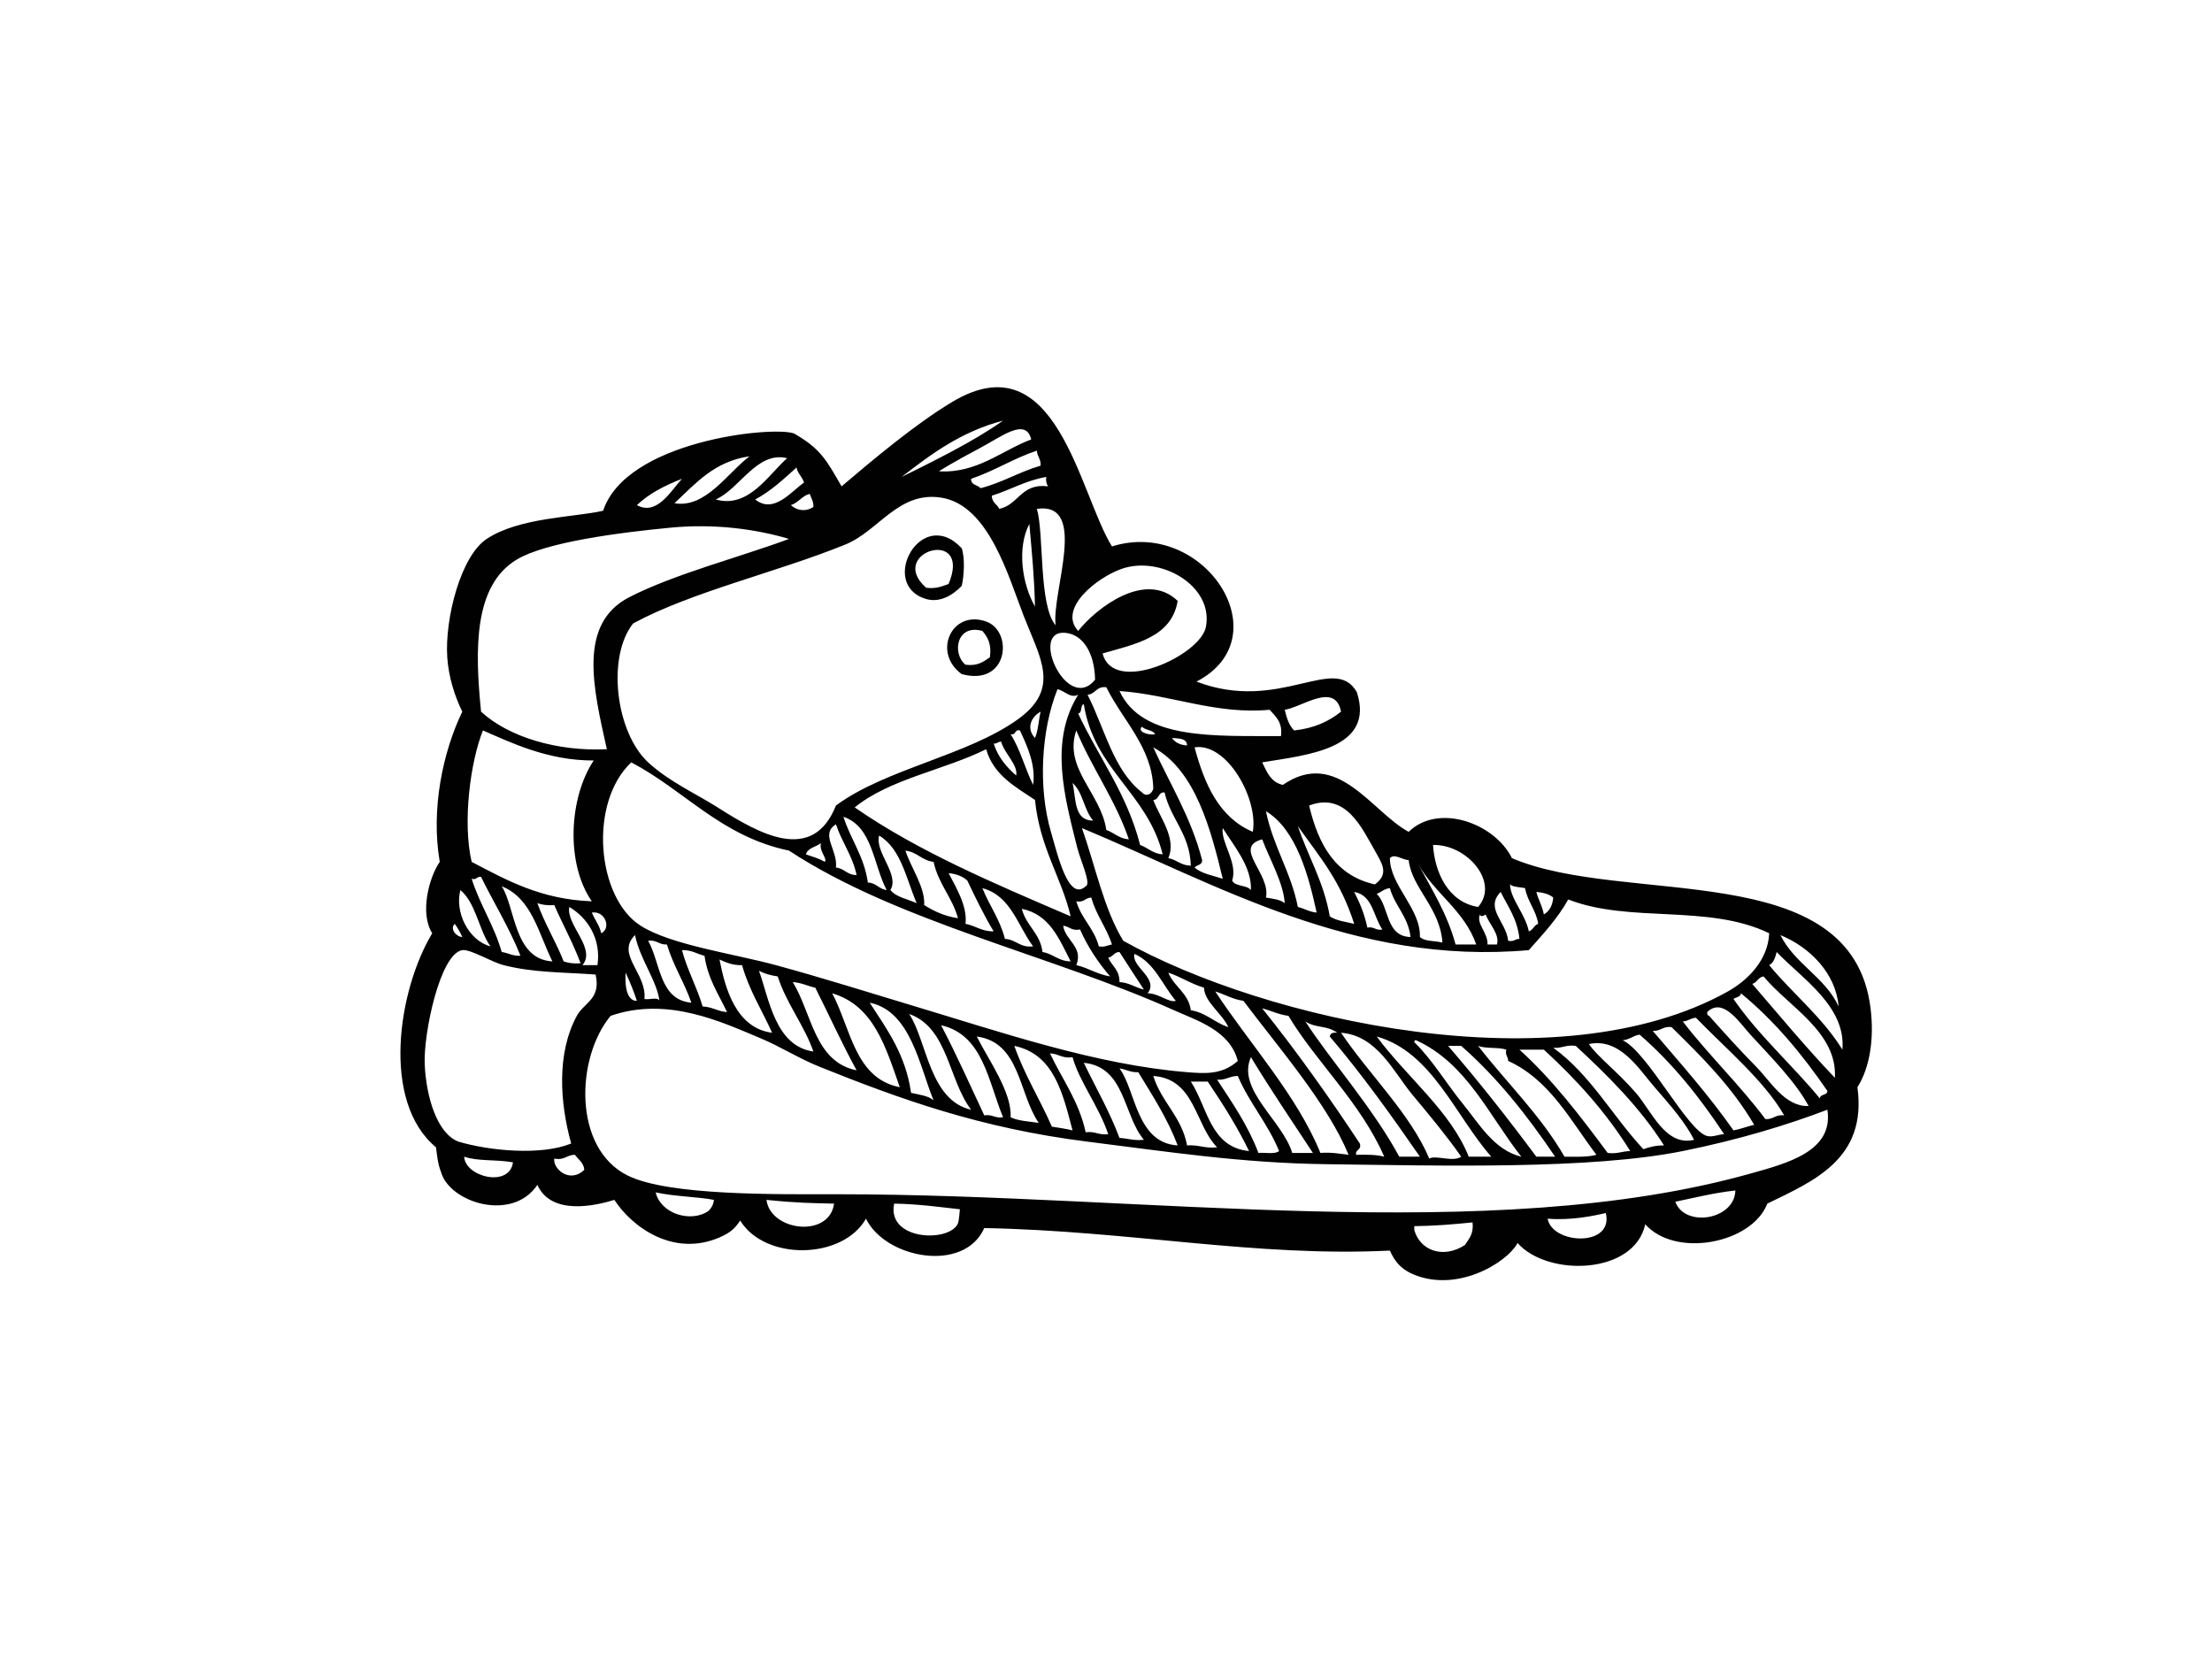 <?xml version="1.0" encoding="utf-8"?>
<!-- Generator: Adobe Illustrator 17.0.0, SVG Export Plug-In . SVG Version: 6.00 Build 0)  -->
<!DOCTYPE svg PUBLIC "-//W3C//DTD SVG 1.1//EN" "http://www.w3.org/Graphics/SVG/1.1/DTD/svg11.dtd">
<svg version="1.1" id="Layer_1" xmlns="http://www.w3.org/2000/svg" xmlns:xlink="http://www.w3.org/1999/xlink" x="0px" y="0px"
	 width="800px" height="600px" viewBox="0 0 800 600" enable-background="new 0 0 800 600" xml:space="preserve">
<g>
	<path fill-rule="evenodd" clip-rule="evenodd" fill="#010101" d="M334.93,216.635c-17.414-5.091-1.785-34.126,12.904-18.331
		c1.197,3.566,0.828,9.935,0,13.581C344.582,215.262,339.915,218.094,334.93,216.635z M334.93,212.56
		c3.647,0.479,5.799-0.537,8.145-1.358C351.821,190.264,320.419,199.647,334.93,212.56z"/>
	<path fill-rule="evenodd" clip-rule="evenodd" fill="#010101" d="M356.659,224.783c9.919,3.515,8.076,23.61-8.826,19.02
		C337.089,236.098,344.126,220.353,356.659,224.783z M349.186,240.405c4.419,0.566,6.574-1.119,8.829-2.716
		c0.666-4.742-0.83-7.32-2.716-9.506C345.854,225.553,344.273,236.454,349.186,240.405z"/>
	<path fill-rule="evenodd" clip-rule="evenodd" fill="#010101" d="M159.48,423.805c-1.169-2.832-1.465-6.485-1.799-8.867
		c-19.888-16.508-13.795-56.691-1.36-77.418c-4.675-7.372-1.024-20.48,2.72-25.811c-3.275-19.079,1.133-39.777,8.149-54.324
		c-2.644-5.433-4.944-12.317-5.436-19.696c-0.915-13.864,4.835-36.552,14.266-42.783c11.843-7.837,31.612-7.771,42.104-10.19
		c8.408-25.317,61.138-30.713,69.008-27.968c9.643,5.527,11.689,9.521,17.236,19.144c11.382-9.659,26.819-22.637,40.067-30.561
		c37.671-22.535,45.801,33.117,57.725,52.29c33.357-10.422,61.552,32.863,30.56,48.891c30.221,11.526,49.899-10.378,57.991,3.798
		c6.751,20.669-18.269,22.746-34.223,25.405c1.689,3.522,3.179,7.233,7.468,8.149c19.698-13.523,32.077,9.761,45.501,16.98
		c10.869-10.545,31.165-3.036,37.351,9.514c41.053,17.546,122.927-0.944,129.709,54.324c1.38,11.242-0.345,21.577-4.754,28.527
		c3.586,26.036-16.043,34.01-32.598,42.101c-5.51,14.38-33.148,19.819-44.142,7.466c-3.912,18.214-35.149,19.159-46.179,6.791
		c-3.978,7.328-22.59,18.49-38.707,10.872c-3.442-1.779-5.565-3.9-7.468-8.149c-48.613,2.404-93.788-7.132-146.692-8.148
		c-7.299,16.406-35.797,11.017-42.783-3.399c-8.441,14.867-36.494,15.331-45.498,0.683c-1.726,2.513-3.11,4.234-7.473,6.108
		c-16.925,7.27-31.85-4.038-38.03-13.581c-6.941,2.15-22.84,5.737-27.843-5.433C185.266,442.128,162.481,434.917,159.48,423.805z
		 M206.577,413.572c-4.072-14.627-5.358-32.536,2.037-46.175c2.643-4.88,8.819-6.028,6.789-14.939
		c-12.167-0.9-22.305-0.617-33.273-3.399c-4.281-1.082-12.114-5.89-14.941-5.433c-8.091,1.3-14.115,30.408-13.585,41.426
		c0.57,11.838,4.506,24.91,12.225,27.845C176.947,416.18,195.531,418.031,206.577,413.572z M164.471,334.12
		c-1.95,1.779,0.637,4.757,2.718,4.757C166.427,337.149,165.521,335.566,164.471,334.12z M177.373,342.269
		c-4.285-6.122-5.212-15.607-10.865-20.371C164.379,329.843,169.419,340.126,177.373,342.269z M167.868,418.329
		c0.359,7.35,16.417,11.308,17.655,2.041C178.767,419.23,172.97,420.065,167.868,418.329z M170.582,311.708
		c12.643,6.602,24.92,13.566,43.464,14.263c-9.532-13.654-8.272-37.503,0.679-50.932c-16.627,0.087-30.094-6.558-40.067-10.864
		C170.098,275.548,167.233,297.452,170.582,311.708z M170.582,317.823c2.998,9.456,8.1,16.805,10.867,26.486
		c2.406,0.312,3.924,1.511,6.789,1.358c-3.934-9.979-10.46-20.633-14.256-28.527C172.344,316.865,172.502,318.382,170.582,317.823z
		 M173.981,257.385c10.028,9.216,27.632,14.452,45.496,13.581c-4.917-22.078-10.631-45.354,8.15-55.006
		c16.29-8.381,40.826-14.729,57.724-21.054c-12.167-3.631-27.144-5.571-42.784-4.075c-18.875,1.801-45.245,5.258-55.687,11.548
		C171.324,211.732,171.696,234.696,173.981,257.385z M181.449,320.539c4.944,7.509,4.376,26.414,18.336,27.161
		C194.752,337.57,192.325,324.832,181.449,320.539z M194.351,326.647c2.682,7.51,6.625,13.756,9.509,21.054
		c1.692,0.574,3.638,0.894,6.113,0.683c-2.752-7.437-6.422-13.959-9.51-21.047C197.991,327.54,196.047,327.221,194.351,326.647z
		 M200.462,419.012c-0.581,3.559,5.418,9.202,10.867,4.074c-0.262-2.687-2.192-3.689-3.393-5.44
		C204.981,417.639,204.146,419.753,200.462,419.012z M205.897,328.012c-1.229,6.493,9.828,14.947,4.755,21.047
		c1.812,0,3.622,0,5.433,0C217.484,339.393,212.393,331.876,205.897,328.012z M660.899,401.349
		c-14.091,5.352-31.501,10.756-52.292,14.946c-33.377,6.725-86.838,5.294-129.028,4.75c-30.695-0.4-57.256-4.518-86.25-8.149
		c-38.629-4.837-67.692-15.338-97.113-27.162c-7.284-2.934-14.111-7.292-21.052-10.19c-13.978-5.832-33.687-15.309-54.327-8.149
		c-12.588,15.179-13.672,47.853,6.113,57.723c14.801,7.386,53.933,6.798,76.059,6.798c111.057,0,235.82,18.933,330.047-7.473
		C646.464,420.682,663.226,416.368,660.899,401.349z M214.047,330.046c1.04,2.578,2.735,4.51,3.393,7.473
		C221.197,335.689,218.815,329.276,214.047,330.046z M447.66,383.694c-2.827-10.988-14.632-14.525-23.089-18.338
		c-44.098-19.856-99.969-31.89-139.219-57.722c-24.546-5.106-37.614-21.693-57.045-31.919c-15.538,14.67-12.499,48.993,3.397,59.088
		c10.994,6.979,33.404,10.051,48.895,14.256c16.695,4.539,32.912,9.666,48.219,14.263c33.851,10.168,67.611,21.788,100.504,24.446
		C435.668,388.284,442.057,388.771,447.66,383.694z M302.33,291.337c17.78-13.232,47.664-18.098,65.873-31.236
		c15.431-11.134,8.022-21.969,2.035-37.351c-5.561-14.3-12.637-40.125-29.878-42.783c-15.438-2.382-22.561,12.07-34.633,16.972
		c-24.827,10.081-55.417,17.002-76.739,28.527c-9.588,12.005-6.362,39.341,5.43,50.249c7.491,6.936,17.103,11.199,25.128,16.297
		C274.574,301.577,293.884,312.565,302.33,291.337z M226.27,351.776c-0.192,2.251-0.379,10.327,4.074,10.189
		C229.166,358.391,227.779,355.022,226.27,351.776z M233.062,361.289c1.623,0.414,4.926-0.857,5.43,0.676
		c-0.877-7.277-7.095-15.084-8.826-23.77C222.573,345.137,234.024,351.993,233.062,361.289z M230.344,182.682
		c7.313,4.074,12.53-5.534,16.299-9.514C240.439,175.572,234.758,178.492,230.344,182.682z M234.418,340.235
		c4.543,8.134,4.009,21.345,15.622,22.412c-2.549-7.415-6.546-13.378-8.829-21.054C238.327,341.76,237.556,339.814,234.418,340.235z
		 M237.133,431.235c1.848,7.793,12.706,11.032,19.015,6.791c1.236-1.177,1.943-2.593,2.039-4.074
		C252.921,432.883,243.586,432.709,237.133,431.235z M243.928,181.999c11.252,1.954,19.255-11.053,27.16-16.98
		C258.247,166.893,251.551,174.911,243.928,181.999z M246.643,343.627c1.957,7.328,5.358,13.203,7.468,20.372
		c3.492,0.138,5.449,1.801,8.833,2.041c-3.036-6.471-6.965-12.048-8.15-20.371C252.043,345.021,250.16,343.511,246.643,343.627z
		 M258.869,180.641c11.84,3.355,18.959-8.853,25.804-14.939C273.728,163.081,267.708,176.676,258.869,180.641z M260.224,347.026
		c2.015,10.436,5.984,24.801,19.015,26.487c-3.622-8.149-8.281-15.259-10.863-24.453
		C264.887,349.161,262.59,348.057,260.224,347.026z M273.126,180.641c6.81,5.425,13.096-3.021,17.661-6.108
		c-0.603-2.113-2.269-3.166-2.718-5.44C283.406,173.263,278.885,177.569,273.126,180.641z M274.487,351.1
		c3.651,9.935,5.814,27.234,19.692,29.203c-3.49-9.87-9.641-17.067-12.904-27.169C278.698,352.778,276.414,352.117,274.487,351.1z
		 M277.202,433.951c1.44,11.329,22.737,13.93,24.449,1.358C293.228,435.098,288.595,435.113,277.202,433.951z M286.035,182.682
		c2.636,2.339,5.775,2.237,8.145,0.676c0.071-2.106-0.83-3.247-1.356-4.75C289.969,179.371,288.793,181.818,286.035,182.682z
		 M286.712,355.174c6.978,11.359,7.829,28.84,23.089,31.919c-5.296-9.645-9.933-19.95-14.939-29.885
		C292.05,356.627,289.891,355.392,286.712,355.174z M296.898,304.918c-1.749,1.423-4.69,1.648-5.434,4.074
		c2.319,0.85,4.88,1.46,6.791,2.716C299.405,310.517,296.157,307.96,296.898,304.918z M302.33,313.749
		c3.079,0.312,4.025,2.76,7.471,2.716c-1.525-7.081-5.334-11.874-7.471-18.338C296.487,301.759,303.056,307.314,302.33,313.749z
		 M300.972,359.248c6.774,12.695,8.17,30.764,24.447,33.959C320.354,378.799,316.04,363.65,300.972,359.248z M305.046,295.411
		c2.605,8.265,7.482,14.249,8.831,23.77c3.065,0.102,3.96,2.375,6.79,2.716C315.826,312.703,315.568,298.926,305.046,295.411z
		 M387.218,331.404c-3.33-14.14-11.15-24.758-12.904-42.101c-7.19-4.808-14.993-8.999-17.655-18.338
		c-15.282,7.582-34.958,10.77-47.538,21.047C332.036,307.881,359.098,319.334,387.218,331.404z M314.553,362.647
		c6.226,9.623,12.982,18.708,14.943,32.594c2.939,0.683,6.229,1.017,8.149,2.716C332.567,385.713,329.39,365.618,314.553,362.647z
		 M317.95,302.201c-1.62,6.064,7.491,14.053,4.072,19.696c2.13,2.629,6.253,3.254,9.51,4.75
		C327.718,317.794,325.895,306.937,317.95,302.201z M323.382,435.309c-2.767,13.421,20.212,14.162,23.086,7.088
		c0.396-0.98,0.683-5.054,0.683-5.054C340.64,436.66,332.302,435.432,323.382,435.309z M326.097,172.493
		c10.883-5.418,25.829-12.659,36.674-20.371C347.699,156.065,336.805,164.185,326.097,172.493z M327.456,307.634
		c2.05,6.333,7.165,13.203,6.791,19.703c3.482,2.172,7.297,4.016,12.227,4.75c-2.104-7.633-7.108-12.368-8.829-20.378
		C333.385,311.214,331.713,308.135,327.456,307.634z M328.818,366.722c6.486,9.812,7.275,31.2,22.405,34.628
		C342.975,390.586,342.895,371.66,328.818,366.722z M372.956,158.912c-2.015-8.098-10.796-0.915-19.011,3.392
		c-8.111,4.256-15.188,8.511-14.264,8.156C353.329,171.215,362.115,163.03,372.956,158.912z M340.36,370.796
		c5.545,10.531,10.474,21.671,15.618,32.594c2.967-0.479,3.827,1.155,6.792,0.683C357.349,390.927,355.503,374.217,340.36,370.796z
		 M343.075,315.783c2.682,5.171,6.858,11.954,6.112,18.338c3.642,0.661,5.815,2.789,10.189,2.716
		c-3.371-5.462-7.413-13.864-9.505-18.338C348.226,316.974,345.963,316.065,343.075,315.783z M351.223,173.168
		c-0.112,2.382,2.393,2.143,3.399,3.399c7.931-2.026,14-5.919,21.729-8.149c0.182-2.447-1.253-3.268-1.358-5.432
		C366.489,165.797,359.688,170.314,351.223,173.168z M353.262,374.87c4.317,8.606,12.78,20.24,12.227,29.203
		c2.729,1.343,6.645,1.496,10.185,2.034C368.365,395.532,369.025,376.983,353.262,374.87z M355.299,321.222
		c2.52,6.304,6.355,11.3,8.152,18.338c4.074,0.218,5.334,3.261,10.186,2.709C368.007,334.774,365.663,323.982,355.299,321.222z
		 M358.696,179.284c0.013,2.484,1.932,3.057,2.716,4.757c7.092-1.511,7.814-9.39,17.655-8.149c-0.566-0.792-0.895-1.823-0.679-3.399
		C370.872,173.8,365.423,177.184,358.696,179.284z M359.375,268.925c1.614,4.953,4.625,8.512,8.15,11.547
		c0.706-3.893-4.285-7.931-5.434-12.223C360.875,268.162,360.659,269.077,359.375,268.925z M365.489,265.533
		c3.47,5.36,5.225,12.426,8.148,18.331c1.029-7.313-2.141-14.009-4.754-19.689C366.792,263.666,367.577,266.034,365.489,265.533z
		 M366.847,378.262c3.702,10.56,9.234,19.289,13.581,29.203c2.493,0.45,5.164,0.726,7.471,1.358
		C384.329,395.184,381.087,381.225,366.847,378.262z M374.314,219.351c-0.236-10.538-1.082-19.05-2.037-29.878
		C367.698,198.282,369.692,211.311,374.314,219.351z M369.563,328.688c1.525,6.173,6.636,8.758,7.468,15.621
		c3.887,0.639,5.724,3.326,10.187,3.392C383.057,339.64,379.705,330.765,369.563,328.688z M374.314,266.891
		c1.18-2.665,1.3-6.398,2.037-9.507C372.896,259.251,371.073,263.485,374.314,266.891z M381.788,226.141
		c-1.542-11.91,12.047-44.817-6.794-42.101C377.65,192.843,375.575,218.937,381.788,226.141z M392.652,320.539
		c2.148-0.763-1.89-9.274-3.104-14.155c-4.552-18.229-10.122-38.252,0.385-55.115c-2.825,1.409-4.744-1.365-7.468-2.034
		c-5.979,14.932-7.029,35.717-2.391,51.593C382.576,309.384,386.417,326.226,392.652,320.539z M396.046,245.837
		c-0.163-9.71-4.392-16.449-10.864-16.972C372.134,227.797,386.014,258.212,396.046,245.837z M379.748,380.978
		c4.419,9.39,10.422,17.198,12.904,28.52c3.417-0.472,4.73,1.155,8.15,0.683c-3.315-9.928-10.54-19.188-12.904-27.845
		C384.124,382.946,382.864,381.036,379.748,380.978z M384.504,334.803c0.777,5.331,7.408,7.662,4.752,14.256
		c4.433,1.002,7.538,3.326,12.225,4.074c-4.272-5.004-8.033-10.523-10.865-16.973C387.516,336.771,386.764,335.028,384.504,334.803z
		 M389.932,228.182c6.725-8.446,24.351-21.977,35.993-10.865c-2.206,13.181-15.228,15.556-27.16,19.013
		c3.92,15.266,35.303,0.726,37.347-9.507c2.978-14.903-16.402-26.094-30.559-21.054C396.554,208.98,382.55,220.171,389.932,228.182z
		 M408.27,303.56c-4.969-14.496-13.312-25.622-19.015-39.385c-4.69,13.733,8.891,22.615,10.866,35.993
		C402.968,301.163,404.679,303.305,408.27,303.56z M387.899,283.188c1.342,5.679,0.392,13.647,7.468,13.581
		C392.047,293.072,391.668,286.435,387.899,283.188z M389.255,325.972c1.85,6.304,6.469,9.826,8.15,16.297
		c2.202,0.399,3.156-0.465,4.754-0.675c-1.979-6.173-5.712-10.589-7.47-16.98C392.465,324.65,392.091,326.545,389.255,325.972z
		 M412.344,305.6c2.845,1.002,4.559,3.137,8.15,3.392c-5.474-22.144-24.749-30.481-28.524-54.324
		c-1.378,0.429-0.447,3.167-2.039,3.392C397.357,273.95,407.604,287.03,412.344,305.6z M391.292,299.485
		c4.851,13.719,7.909,29.217,14.941,40.75c51.382,28.803,157.288,52.653,218.672,18.338c6.923-3.871,14.558-11.184,14.941-21.054
		c-22.054-10.676-50.534-3.515-72.667-12.223c-3.891,6.972-9.171,12.557-14.258,18.33
		C489.681,349.263,439.746,319.682,391.292,299.485z M391.971,384.377c4.339,9.013,9.267,17.445,12.905,27.162
		c2.992,0.181,5.251,1.082,8.827,0.683C406.151,403.245,406.999,385.873,391.971,384.377z M393.33,251.27
		c6.195,12.143,9.363,27.314,19.692,35.317c1.136,1.402,3.31,1.162,4.076-1.358c-0.312-14.91-11.255-24.932-16.976-36.676
		C396.489,248.096,396.243,251.015,393.33,251.27z M400.802,346.343c1.313,2.992,4.142,4.459,4.074,8.831
		c3.617,0.232,5.703,1.99,8.827,2.716c-2.99-4.481-5.883-9.057-8.827-13.581C402.847,344.317,402.567,346.074,400.802,346.343z
		 M425.925,414.255c-3.735-9.841-9.129-18.026-14.256-26.487c-2.872,0.153-4.39-1.046-6.792-1.358
		C410.758,394.13,410.934,413.391,425.925,414.255z M404.877,249.911c8.308,17.888,34.55,16.174,58.402,16.304
		c0.635-5.164-1.986-7.074-4.074-9.514C439.664,258.518,423.54,251.226,404.877,249.911z M410.307,344.985
		c-1.364,4.612,8.971,8.86,4.753,14.263c3.927-0.065,7.774,3.53,10.189,2.716C420.359,356.213,417.659,348.282,410.307,344.985z
		 M413.022,262.817c-1.894,1.721,2.189,3.21,4.758,2.716C416.922,263.899,414.164,264.161,413.022,262.817z M417.098,270.29
		c6.079,13.385,13.654,25.281,17.661,40.743c0.102,1.917-1.921,1.7-2.72,2.716c2.505,2.251,6.633,2.876,10.188,4.074
		C438.016,300.517,432.529,278.634,417.098,270.29z M417.098,289.303c2.219,6.173,8.59,13.85,5.434,21.054
		c3.074,0.537,4.537,2.701,8.15,2.709c-0.409-11.584-7.261-16.733-9.509-26.479C418.723,286.398,419.331,289.267,417.098,289.303z
		 M417.098,389.134c2.943,9.499,10.255,14.641,12.225,25.121c4.18-0.327,6.489,1.213,10.865,0.683
		C432.086,406.738,432.304,390.223,417.098,389.134z M422.532,351.776c2.101,5.142,7.233,7.255,8.15,13.581
		c5.616,0.952,8.619,4.517,13.581,6.115c-2.418-5.127-8.632-9.049-8.827-14.263C430.719,355.813,427.124,353.301,422.532,351.776z
		 M423.888,266.891c1.069,1.649,2.894,2.542,5.434,2.716C429.253,266.956,426.376,267.123,423.888,266.891z M430.682,391.167
		c6.071,9.318,7.005,23.777,21.052,25.128c-4.367-8.991-9.565-17.147-14.939-25.128
		C434.759,391.167,432.719,391.167,430.682,391.167z M432.039,270.29c3.631,13.574,8.977,25.426,21.052,30.553
		C455.166,289.006,443.795,268.474,432.039,270.29z M439.51,358.573c12.571,19.129,29.506,37.482,38.032,58.398
		c3.924-0.305,6.956,0.29,10.188,0.675c-7.51-18.294-25.001-38.375-38.032-55.682C445.73,361.406,442.992,359.612,439.51,358.573z
		 M440.187,390.485c5.467,8.344,11.15,16.471,14.941,26.487c2.5-0.218,6.013,0.581,7.473-0.676
		c-4.065-9.979-10.753-17.321-14.941-27.162C444.719,389.134,443.35,390.71,440.187,390.485z M442.226,299.485
		c-0.814,5.127,5.548,12.55,3.397,19.013c1.173,2.23,5.295,1.496,6.791,3.399C452.759,313.4,446.208,305.92,442.226,299.485z
		 M467.353,416.971c2.491,0,4.98,0,7.47,0c-7.549-11.461-15.224-22.797-22.409-34.635
		C447.163,394.051,463.805,405.228,467.353,416.971z M457.846,324.614c2.504,0.436,5.189,0.697,6.792,2.033
		c-0.44-7.255-5.418-15.854-8.15-23.087C445.627,306.45,459.671,315.993,457.846,324.614z M456.488,364.681
		c12.499,15.571,24.148,31.991,35.312,48.891c0.728,2.542-1.685,1.946-1.358,4.074c3.725-0.094,7.32-0.065,10.189,0.683
		c-8.501-19.58-25.036-34.708-34.637-50.932C462.39,366.932,459.727,365.516,456.488,364.681z M457.846,293.378
		c2.597,12.797,8.987,21.795,11.544,34.635c2.384,0.559,4.087,1.794,6.792,2.034C473.377,317.191,469.001,300.139,457.846,293.378z
		 M464.638,256.702c0.699,2.919,1.565,5.679,3.393,7.473c7.177-0.748,12.573-3.268,16.978-6.791
		C482.856,246.454,470.913,255.779,464.638,256.702z M469.39,298.803c3.711,11.01,9.367,20.066,11.544,32.601
		c2.277,1.576,5.734,1.968,8.831,2.716C484.726,318.469,477.798,310.648,469.39,298.803z M506.06,418.329c2.491,0,4.982,0,7.471,0
		c-10.376-14.976-20.931-29.776-32.598-43.459c0.167-1.198,1.168-1.547,2.72-1.358c-3.891-2.804-7.657-1.547-11.548-4.082
		C480.786,382.946,496.733,400.943,506.06,418.329z M497.234,319.857c5.632-4.002,2.083-8.221,0-12.223
		c-4.521-7.793-10.394-21.432-23.768-16.297C476.788,305.44,482.983,316.683,497.234,319.857z M485.009,373.512
		c10.217,15.186,25.016,29.239,31.917,45.5c2.284-1.387,8.548,1.416,11.546-0.683c-4.937-7.066-10.732-14.096-17.657-22.405
		C504.052,387.805,498.079,374.471,485.009,373.512z M489.765,322.58c1.995,3.893,3.747,8.018,4.753,12.898
		c2.517-0.479,2.914,1.162,5.431,0.683C496.673,331.506,496.524,323.742,489.765,322.58z M497.911,323.255
		c4.639,4.641,3.121,15.44,12.226,15.622c-0.875-7.502-5.636-11.119-7.468-17.655C500.58,321.396,499.613,322.689,497.911,323.255z
		 M497.911,374.87c10.661,14.481,26.797,27.053,33.275,43.459c2.718,0,5.434,0,8.152,0
		C526.308,403.513,517.883,380.477,497.911,374.87z M513.531,338.877c1.694,1.699,5.505,1.285,8.15,2.034
		c-0.889-12.746-11.084-19.624-12.225-29.878c-2.139,0.065-5.12-2.52-6.787-0.675C502.708,320.3,513.853,328.572,513.531,338.877z
		 M512.171,376.228c-0.577-0.123-0.637,0.261-0.675,0.676c6.741,6.631,11.564,14.961,17.653,22.412
		c5.658,6.914,11.164,16.653,21.052,19.013C538.442,403.383,530.509,384.602,512.171,376.228z M511.496,443.457
		c0,0.45,0,0.908,0,1.358c1.955,7.342,10.398,10.661,18.334,5.433c1.406-2.215,3.243-4.002,2.716-8.149
		C525.774,442.797,518.88,443.37,511.496,443.457z M512.852,312.391c4.967,9.296,10.538,17.982,13.583,29.203
		c2.491,0,4.979,0,7.469,0C529.56,329.189,518.808,323.19,512.852,312.391z M534.583,328.012
		c7.802-8.962-4.054-22.724-16.299-22.412C518.84,315.405,523.728,326.291,534.583,328.012z M523.721,378.262
		c11.128,12.869,21.686,26.305,31.915,40.067c2.264,0,4.526,0,6.792,0c-9.966-14.707-20.807-28.542-33.956-40.067
		C526.889,378.262,525.304,378.262,523.721,378.262z M535.263,330.721c-1.503,3.341,2.919,6.573,2.718,10.872
		c1.129,0,2.262,0,3.395,0c1.149-3.602-2.829-7.451-4.076-10.872C536.753,331.193,535.439,331.782,535.263,330.721z
		 M534.583,378.262c10.364,13.407,22.554,24.983,31.238,40.067c4.094,0.022,8.363,0.21,11.546-0.683
		c-9.457-12.492-16.832-27.075-31.917-33.952c0.015-1.598-1.171-1.997-0.679-4.074C541.895,378.647,537.345,379.351,534.583,378.262
		z M545.45,340.235c2.073,0.487,2.473-0.697,4.076-0.675c-0.735-7.197-4.172-11.685-6.796-16.98
		C536.895,328.586,544.702,333.263,545.45,340.235z M546.127,319.857c0.053,5.163,5.558,10.741,6.794,16.98
		c1.576-0.458,1.816-2.251,3.393-2.716c-0.81-5.076-3.84-7.931-4.753-12.898C549.746,320.772,547.317,320.931,546.127,319.857z
		 M549.526,379.62c12.119,10.967,22.072,24.112,31.915,37.351c3.401,0.457,5.258-0.632,8.152-0.676
		c-8.671-13.973-19.425-25.854-31.242-36.676C555.409,379.62,552.467,379.62,549.526,379.62z M555.636,322.58
		c0.751,2.861,2.164,5.076,2.716,8.141c1.992-1.169,3.154-3.181,3.395-6.107C560.291,323.35,558.132,322.798,555.636,322.58z
		 M559.708,440.741c1.726,9.398,24.037,10.386,21.054-2.041C576.399,439.739,567.995,441.475,559.708,440.741z M561.747,378.944
		c13.436,9.652,21.448,24.729,32.598,36.668c2.173-0.763,4.503-1.38,7.47-1.358c-8.797-13.835-20.173-25.099-31.919-35.993
		C566.421,377.732,564.965,379.213,561.747,378.944z M574.651,377.587c3.175,4.67,10.142,9.79,16.98,17.655
		c5.649,6.5,10.721,19.529,21.052,16.98c-2.963-5.941-8.33-12.237-14.264-19.013C592.82,386.803,585.926,375.19,574.651,377.587z
		 M586.873,376.228c9.1,4.307,23.44,32.856,30.561,34.635c1.892,0.472,4.165-0.588,6.113-0.683
		c-8.828-13.356-18.666-25.702-30.562-35.993C590.632,374.551,589.37,376.003,586.873,376.228z M597.74,372.83
		c10.004,11.729,20.25,23.211,29.203,35.993c2.669-0.501,4.922-1.416,7.47-2.033c-8.011-13.726-18.903-24.562-29.88-35.318
		C601.397,371.05,600.623,372.997,597.74,372.83z M605.89,434.626c3.499,9.492,21.472,6.536,21.73-4.074
		C619.869,431.402,613.015,433.152,605.89,434.626z M608.607,369.431c9.461,12.274,20.585,22.884,29.881,35.317
		c2.881,0.167,3.655-1.779,6.789-1.358c-7.182-12.521-21.107-24.155-31.917-35.31C611.435,368.189,610.53,369.322,608.607,369.431z
		 M654.106,399.998c-4.704-8.788-13.779-17.851-21.05-25.811c-3.942-4.307-9.908-13.712-15.622-8.149
		c-0.109,0.784,0.151,1.213,0.679,1.358c5.316,5.941,11.066,12.354,16.978,18.338C640.369,391.073,645.522,400.34,654.106,399.998z
		 M658.181,397.282c0.067-1.75,2.651-0.973,2.718-2.723c-9.018-13.16-19.068-25.303-31.242-35.31
		c-0.187,1.394-1.81,1.351-2.714,2.041C636.082,374.551,648.066,384.987,658.181,397.282z M663.613,389.809
		c0.93-16.515-16.709-25.702-25.805-36.676c-1.992,0.276-2.297,2.23-4.074,2.716C643.57,367.295,653.224,378.915,663.613,389.809z
		 M666.329,379.62c1.343-15.68-14.576-25.659-23.768-35.31c-0.519,1.968-1.075,3.907-2.714,4.75
		C648.438,359.481,659.083,367.855,666.329,379.62z M643.92,338.194c5.173,10.444,16.099,15.142,21.051,25.804
		C663.958,352.109,654.68,342.603,643.92,338.194z"/>
</g>
</svg>
